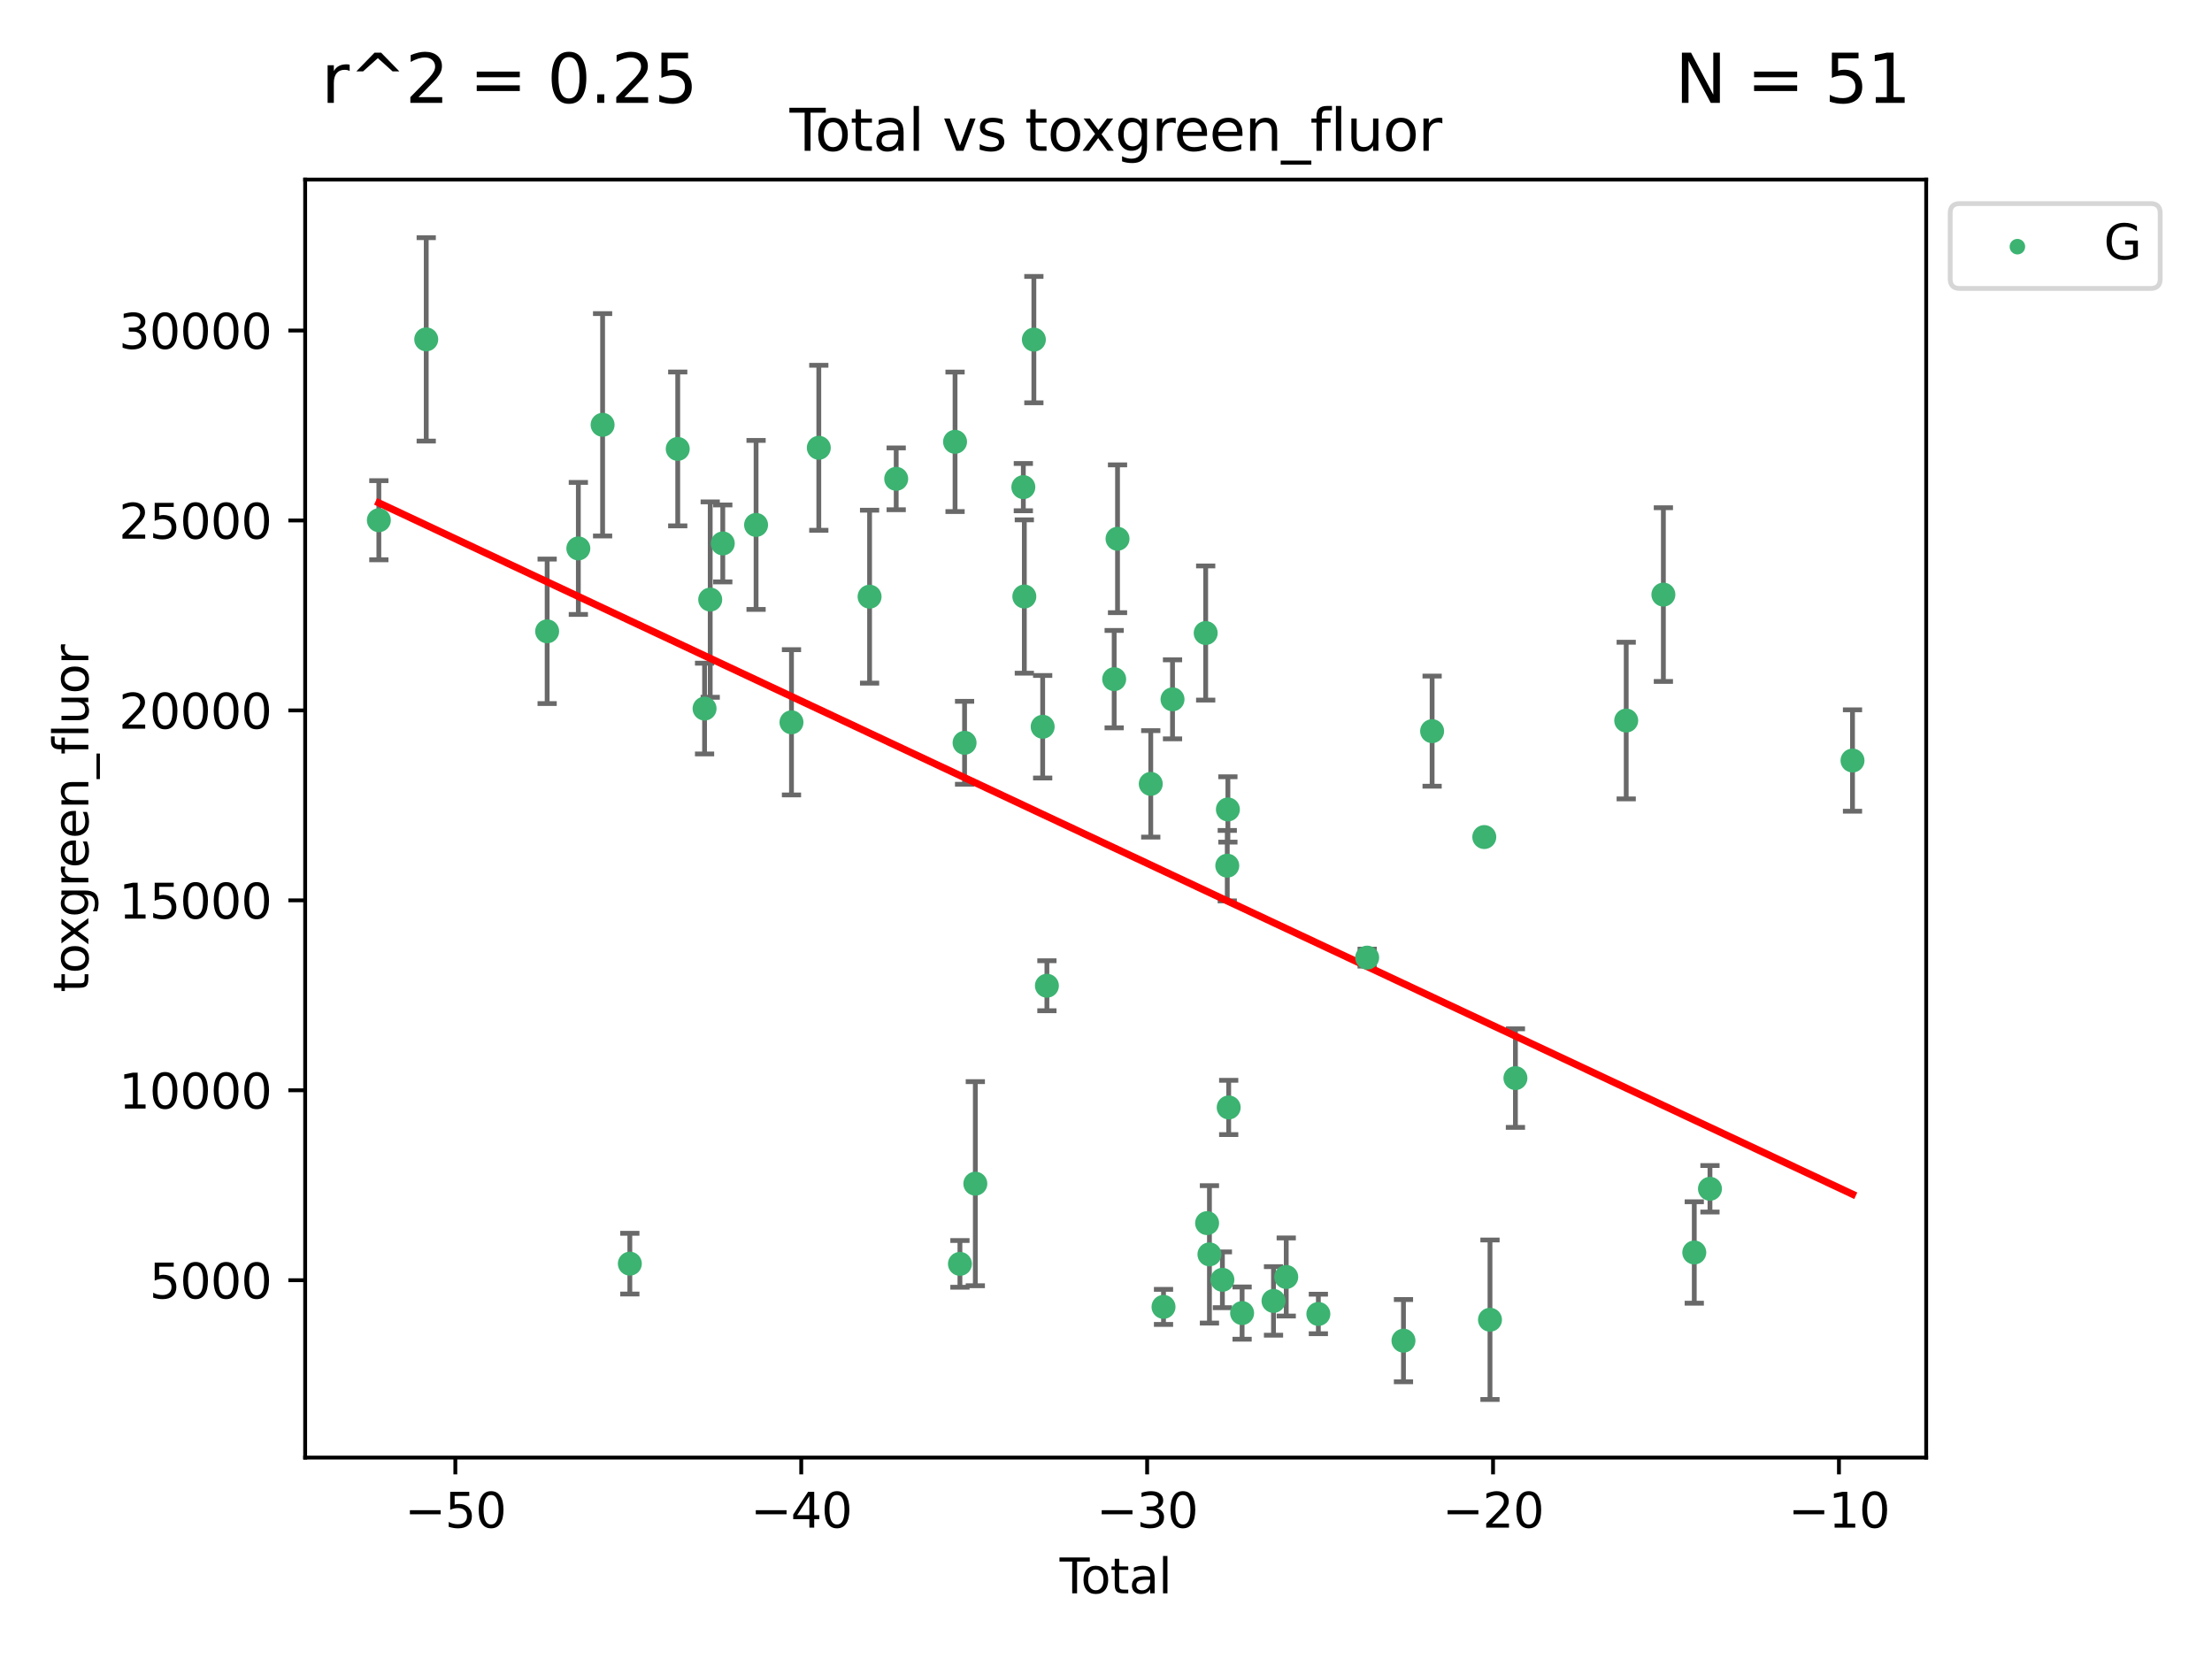 <?xml version="1.0" encoding="utf-8" standalone="no"?>
<!DOCTYPE svg PUBLIC "-//W3C//DTD SVG 1.1//EN"
  "http://www.w3.org/Graphics/SVG/1.1/DTD/svg11.dtd">
<svg xmlns:xlink="http://www.w3.org/1999/xlink" width="460.8pt" height="345.6pt" viewBox="0 0 460.8 345.6" xmlns="http://www.w3.org/2000/svg" version="1.1">
 <defs>
  <style type="text/css">*{stroke-linejoin: round; stroke-linecap: butt}</style>
 </defs>
 <g id="figure_1">
  <g id="patch_1">
   <path d="M 0 345.6 
L 460.8 345.6 
L 460.8 0 
L 0 0 
z
" style="fill: #ffffff"/>
  </g>
  <g id="axes_1">
   <g id="patch_2">
    <path d="M 63.571 303.64 
L 401.26 303.64 
L 401.26 37.411 
L 63.571 37.411 
z
" style="fill: #ffffff"/>
   </g>
   <g id="PathCollection_1">
    <defs>
     <path id="m7bca8baa41" d="M 0 1.118 
C 0.297 1.118 0.581 1 0.791 0.791 
C 1 0.581 1.118 0.297 1.118 0 
C 1.118 -0.297 1 -0.581 0.791 -0.791 
C 0.581 -1 0.297 -1.118 0 -1.118 
C -0.297 -1.118 -0.581 -1 -0.791 -0.791 
C -1 -0.581 -1.118 -0.297 -1.118 0 
C -1.118 0.297 -1 0.581 -0.791 0.791 
C -0.581 1 -0.297 1.118 0 1.118 
z
" style="stroke: #3cb371"/>
    </defs>
    <g clip-path="url(#pddba9b174c)">
     <use xlink:href="#m7bca8baa41" x="78.921" y="108.37" style="fill: #3cb371; stroke: #3cb371"/>
     <use xlink:href="#m7bca8baa41" x="88.792" y="70.697" style="fill: #3cb371; stroke: #3cb371"/>
     <use xlink:href="#m7bca8baa41" x="113.98" y="131.515" style="fill: #3cb371; stroke: #3cb371"/>
     <use xlink:href="#m7bca8baa41" x="120.479" y="114.247" style="fill: #3cb371; stroke: #3cb371"/>
     <use xlink:href="#m7bca8baa41" x="125.533" y="88.495" style="fill: #3cb371; stroke: #3cb371"/>
     <use xlink:href="#m7bca8baa41" x="131.207" y="263.244" style="fill: #3cb371; stroke: #3cb371"/>
     <use xlink:href="#m7bca8baa41" x="141.185" y="93.519" style="fill: #3cb371; stroke: #3cb371"/>
     <use xlink:href="#m7bca8baa41" x="146.775" y="147.608" style="fill: #3cb371; stroke: #3cb371"/>
     <use xlink:href="#m7bca8baa41" x="147.95" y="124.902" style="fill: #3cb371; stroke: #3cb371"/>
     <use xlink:href="#m7bca8baa41" x="150.568" y="113.205" style="fill: #3cb371; stroke: #3cb371"/>
     <use xlink:href="#m7bca8baa41" x="157.504" y="109.353" style="fill: #3cb371; stroke: #3cb371"/>
     <use xlink:href="#m7bca8baa41" x="164.88" y="150.469" style="fill: #3cb371; stroke: #3cb371"/>
     <use xlink:href="#m7bca8baa41" x="170.572" y="93.281" style="fill: #3cb371; stroke: #3cb371"/>
     <use xlink:href="#m7bca8baa41" x="181.15" y="124.296" style="fill: #3cb371; stroke: #3cb371"/>
     <use xlink:href="#m7bca8baa41" x="186.695" y="99.749" style="fill: #3cb371; stroke: #3cb371"/>
     <use xlink:href="#m7bca8baa41" x="198.955" y="92.039" style="fill: #3cb371; stroke: #3cb371"/>
     <use xlink:href="#m7bca8baa41" x="199.972" y="263.288" style="fill: #3cb371; stroke: #3cb371"/>
     <use xlink:href="#m7bca8baa41" x="200.939" y="154.74" style="fill: #3cb371; stroke: #3cb371"/>
     <use xlink:href="#m7bca8baa41" x="203.178" y="246.582" style="fill: #3cb371; stroke: #3cb371"/>
     <use xlink:href="#m7bca8baa41" x="213.179" y="101.477" style="fill: #3cb371; stroke: #3cb371"/>
     <use xlink:href="#m7bca8baa41" x="213.387" y="124.265" style="fill: #3cb371; stroke: #3cb371"/>
     <use xlink:href="#m7bca8baa41" x="215.374" y="70.746" style="fill: #3cb371; stroke: #3cb371"/>
     <use xlink:href="#m7bca8baa41" x="217.208" y="151.397" style="fill: #3cb371; stroke: #3cb371"/>
     <use xlink:href="#m7bca8baa41" x="218.09" y="205.347" style="fill: #3cb371; stroke: #3cb371"/>
     <use xlink:href="#m7bca8baa41" x="232.104" y="141.479" style="fill: #3cb371; stroke: #3cb371"/>
     <use xlink:href="#m7bca8baa41" x="232.802" y="112.237" style="fill: #3cb371; stroke: #3cb371"/>
     <use xlink:href="#m7bca8baa41" x="239.724" y="163.297" style="fill: #3cb371; stroke: #3cb371"/>
     <use xlink:href="#m7bca8baa41" x="242.381" y="272.248" style="fill: #3cb371; stroke: #3cb371"/>
     <use xlink:href="#m7bca8baa41" x="244.258" y="145.683" style="fill: #3cb371; stroke: #3cb371"/>
     <use xlink:href="#m7bca8baa41" x="251.167" y="131.87" style="fill: #3cb371; stroke: #3cb371"/>
     <use xlink:href="#m7bca8baa41" x="251.462" y="254.801" style="fill: #3cb371; stroke: #3cb371"/>
     <use xlink:href="#m7bca8baa41" x="251.949" y="261.306" style="fill: #3cb371; stroke: #3cb371"/>
     <use xlink:href="#m7bca8baa41" x="254.649" y="266.605" style="fill: #3cb371; stroke: #3cb371"/>
     <use xlink:href="#m7bca8baa41" x="255.663" y="180.337" style="fill: #3cb371; stroke: #3cb371"/>
     <use xlink:href="#m7bca8baa41" x="255.793" y="168.62" style="fill: #3cb371; stroke: #3cb371"/>
     <use xlink:href="#m7bca8baa41" x="255.96" y="230.701" style="fill: #3cb371; stroke: #3cb371"/>
     <use xlink:href="#m7bca8baa41" x="258.754" y="273.537" style="fill: #3cb371; stroke: #3cb371"/>
     <use xlink:href="#m7bca8baa41" x="265.295" y="271.005" style="fill: #3cb371; stroke: #3cb371"/>
     <use xlink:href="#m7bca8baa41" x="267.947" y="266.018" style="fill: #3cb371; stroke: #3cb371"/>
     <use xlink:href="#m7bca8baa41" x="274.639" y="273.724" style="fill: #3cb371; stroke: #3cb371"/>
     <use xlink:href="#m7bca8baa41" x="284.806" y="199.49" style="fill: #3cb371; stroke: #3cb371"/>
     <use xlink:href="#m7bca8baa41" x="292.369" y="279.285" style="fill: #3cb371; stroke: #3cb371"/>
     <use xlink:href="#m7bca8baa41" x="298.336" y="152.313" style="fill: #3cb371; stroke: #3cb371"/>
     <use xlink:href="#m7bca8baa41" x="309.203" y="174.374" style="fill: #3cb371; stroke: #3cb371"/>
     <use xlink:href="#m7bca8baa41" x="310.392" y="274.926" style="fill: #3cb371; stroke: #3cb371"/>
     <use xlink:href="#m7bca8baa41" x="315.691" y="224.588" style="fill: #3cb371; stroke: #3cb371"/>
     <use xlink:href="#m7bca8baa41" x="338.77" y="150.105" style="fill: #3cb371; stroke: #3cb371"/>
     <use xlink:href="#m7bca8baa41" x="346.513" y="123.865" style="fill: #3cb371; stroke: #3cb371"/>
     <use xlink:href="#m7bca8baa41" x="352.949" y="260.916" style="fill: #3cb371; stroke: #3cb371"/>
     <use xlink:href="#m7bca8baa41" x="356.217" y="247.646" style="fill: #3cb371; stroke: #3cb371"/>
     <use xlink:href="#m7bca8baa41" x="385.911" y="158.432" style="fill: #3cb371; stroke: #3cb371"/>
    </g>
   </g>
   <g id="matplotlib.axis_1">
    <g id="xtick_1">
     <g id="line2d_1">
      <defs>
       <path id="m761fe976d0" d="M 0 0 
L 0 3.5 
" style="stroke: #000000; stroke-width: 0.8"/>
      </defs>
      <g>
       <use xlink:href="#m761fe976d0" x="94.856" y="303.64" style="stroke: #000000; stroke-width: 0.8"/>
      </g>
     </g>
     <g id="text_1">
      <!-- −50 -->
      <g transform="translate(84.304 318.238)scale(0.1 -0.1)">
       <defs>
        <path id="DejaVuSans-2212" d="M 678 2272 
L 4684 2272 
L 4684 1741 
L 678 1741 
L 678 2272 
z
" transform="scale(0.016)"/>
        <path id="DejaVuSans-35" d="M 691 4666 
L 3169 4666 
L 3169 4134 
L 1269 4134 
L 1269 2991 
Q 1406 3038 1543 3061 
Q 1681 3084 1819 3084 
Q 2600 3084 3056 2656 
Q 3513 2228 3513 1497 
Q 3513 744 3044 326 
Q 2575 -91 1722 -91 
Q 1428 -91 1123 -41 
Q 819 9 494 109 
L 494 744 
Q 775 591 1075 516 
Q 1375 441 1709 441 
Q 2250 441 2565 725 
Q 2881 1009 2881 1497 
Q 2881 1984 2565 2268 
Q 2250 2553 1709 2553 
Q 1456 2553 1204 2497 
Q 953 2441 691 2322 
L 691 4666 
z
" transform="scale(0.016)"/>
        <path id="DejaVuSans-30" d="M 2034 4250 
Q 1547 4250 1301 3770 
Q 1056 3291 1056 2328 
Q 1056 1369 1301 889 
Q 1547 409 2034 409 
Q 2525 409 2770 889 
Q 3016 1369 3016 2328 
Q 3016 3291 2770 3770 
Q 2525 4250 2034 4250 
z
M 2034 4750 
Q 2819 4750 3233 4129 
Q 3647 3509 3647 2328 
Q 3647 1150 3233 529 
Q 2819 -91 2034 -91 
Q 1250 -91 836 529 
Q 422 1150 422 2328 
Q 422 3509 836 4129 
Q 1250 4750 2034 4750 
z
" transform="scale(0.016)"/>
       </defs>
       <use xlink:href="#DejaVuSans-2212"/>
       <use xlink:href="#DejaVuSans-35" x="83.789"/>
       <use xlink:href="#DejaVuSans-30" x="147.412"/>
      </g>
     </g>
    </g>
    <g id="xtick_2">
     <g id="line2d_2">
      <g>
       <use xlink:href="#m761fe976d0" x="166.914" y="303.64" style="stroke: #000000; stroke-width: 0.8"/>
      </g>
     </g>
     <g id="text_2">
      <!-- −40 -->
      <g transform="translate(156.361 318.238)scale(0.1 -0.1)">
       <defs>
        <path id="DejaVuSans-34" d="M 2419 4116 
L 825 1625 
L 2419 1625 
L 2419 4116 
z
M 2253 4666 
L 3047 4666 
L 3047 1625 
L 3713 1625 
L 3713 1100 
L 3047 1100 
L 3047 0 
L 2419 0 
L 2419 1100 
L 313 1100 
L 313 1709 
L 2253 4666 
z
" transform="scale(0.016)"/>
       </defs>
       <use xlink:href="#DejaVuSans-2212"/>
       <use xlink:href="#DejaVuSans-34" x="83.789"/>
       <use xlink:href="#DejaVuSans-30" x="147.412"/>
      </g>
     </g>
    </g>
    <g id="xtick_3">
     <g id="line2d_3">
      <g>
       <use xlink:href="#m761fe976d0" x="238.971" y="303.64" style="stroke: #000000; stroke-width: 0.8"/>
      </g>
     </g>
     <g id="text_3">
      <!-- −30 -->
      <g transform="translate(228.419 318.238)scale(0.1 -0.1)">
       <defs>
        <path id="DejaVuSans-33" d="M 2597 2516 
Q 3050 2419 3304 2112 
Q 3559 1806 3559 1356 
Q 3559 666 3084 287 
Q 2609 -91 1734 -91 
Q 1441 -91 1130 -33 
Q 819 25 488 141 
L 488 750 
Q 750 597 1062 519 
Q 1375 441 1716 441 
Q 2309 441 2620 675 
Q 2931 909 2931 1356 
Q 2931 1769 2642 2001 
Q 2353 2234 1838 2234 
L 1294 2234 
L 1294 2753 
L 1863 2753 
Q 2328 2753 2575 2939 
Q 2822 3125 2822 3475 
Q 2822 3834 2567 4026 
Q 2313 4219 1838 4219 
Q 1578 4219 1281 4162 
Q 984 4106 628 3988 
L 628 4550 
Q 988 4650 1302 4700 
Q 1616 4750 1894 4750 
Q 2613 4750 3031 4423 
Q 3450 4097 3450 3541 
Q 3450 3153 3228 2886 
Q 3006 2619 2597 2516 
z
" transform="scale(0.016)"/>
       </defs>
       <use xlink:href="#DejaVuSans-2212"/>
       <use xlink:href="#DejaVuSans-33" x="83.789"/>
       <use xlink:href="#DejaVuSans-30" x="147.412"/>
      </g>
     </g>
    </g>
    <g id="xtick_4">
     <g id="line2d_4">
      <g>
       <use xlink:href="#m761fe976d0" x="311.029" y="303.64" style="stroke: #000000; stroke-width: 0.8"/>
      </g>
     </g>
     <g id="text_4">
      <!-- −20 -->
      <g transform="translate(300.476 318.238)scale(0.1 -0.1)">
       <defs>
        <path id="DejaVuSans-32" d="M 1228 531 
L 3431 531 
L 3431 0 
L 469 0 
L 469 531 
Q 828 903 1448 1529 
Q 2069 2156 2228 2338 
Q 2531 2678 2651 2914 
Q 2772 3150 2772 3378 
Q 2772 3750 2511 3984 
Q 2250 4219 1831 4219 
Q 1534 4219 1204 4116 
Q 875 4013 500 3803 
L 500 4441 
Q 881 4594 1212 4672 
Q 1544 4750 1819 4750 
Q 2544 4750 2975 4387 
Q 3406 4025 3406 3419 
Q 3406 3131 3298 2873 
Q 3191 2616 2906 2266 
Q 2828 2175 2409 1742 
Q 1991 1309 1228 531 
z
" transform="scale(0.016)"/>
       </defs>
       <use xlink:href="#DejaVuSans-2212"/>
       <use xlink:href="#DejaVuSans-32" x="83.789"/>
       <use xlink:href="#DejaVuSans-30" x="147.412"/>
      </g>
     </g>
    </g>
    <g id="xtick_5">
     <g id="line2d_5">
      <g>
       <use xlink:href="#m761fe976d0" x="383.086" y="303.64" style="stroke: #000000; stroke-width: 0.8"/>
      </g>
     </g>
     <g id="text_5">
      <!-- −10 -->
      <g transform="translate(372.534 318.238)scale(0.1 -0.1)">
       <defs>
        <path id="DejaVuSans-31" d="M 794 531 
L 1825 531 
L 1825 4091 
L 703 3866 
L 703 4441 
L 1819 4666 
L 2450 4666 
L 2450 531 
L 3481 531 
L 3481 0 
L 794 0 
L 794 531 
z
" transform="scale(0.016)"/>
       </defs>
       <use xlink:href="#DejaVuSans-2212"/>
       <use xlink:href="#DejaVuSans-31" x="83.789"/>
       <use xlink:href="#DejaVuSans-30" x="147.412"/>
      </g>
     </g>
    </g>
    <g id="text_6">
     <!-- Total -->
     <g transform="translate(220.739 331.917)scale(0.1 -0.1)">
      <defs>
       <path id="DejaVuSans-54" d="M -19 4666 
L 3928 4666 
L 3928 4134 
L 2272 4134 
L 2272 0 
L 1638 0 
L 1638 4134 
L -19 4134 
L -19 4666 
z
" transform="scale(0.016)"/>
       <path id="DejaVuSans-6f" d="M 1959 3097 
Q 1497 3097 1228 2736 
Q 959 2375 959 1747 
Q 959 1119 1226 758 
Q 1494 397 1959 397 
Q 2419 397 2687 759 
Q 2956 1122 2956 1747 
Q 2956 2369 2687 2733 
Q 2419 3097 1959 3097 
z
M 1959 3584 
Q 2709 3584 3137 3096 
Q 3566 2609 3566 1747 
Q 3566 888 3137 398 
Q 2709 -91 1959 -91 
Q 1206 -91 779 398 
Q 353 888 353 1747 
Q 353 2609 779 3096 
Q 1206 3584 1959 3584 
z
" transform="scale(0.016)"/>
       <path id="DejaVuSans-74" d="M 1172 4494 
L 1172 3500 
L 2356 3500 
L 2356 3053 
L 1172 3053 
L 1172 1153 
Q 1172 725 1289 603 
Q 1406 481 1766 481 
L 2356 481 
L 2356 0 
L 1766 0 
Q 1100 0 847 248 
Q 594 497 594 1153 
L 594 3053 
L 172 3053 
L 172 3500 
L 594 3500 
L 594 4494 
L 1172 4494 
z
" transform="scale(0.016)"/>
       <path id="DejaVuSans-61" d="M 2194 1759 
Q 1497 1759 1228 1600 
Q 959 1441 959 1056 
Q 959 750 1161 570 
Q 1363 391 1709 391 
Q 2188 391 2477 730 
Q 2766 1069 2766 1631 
L 2766 1759 
L 2194 1759 
z
M 3341 1997 
L 3341 0 
L 2766 0 
L 2766 531 
Q 2569 213 2275 61 
Q 1981 -91 1556 -91 
Q 1019 -91 701 211 
Q 384 513 384 1019 
Q 384 1609 779 1909 
Q 1175 2209 1959 2209 
L 2766 2209 
L 2766 2266 
Q 2766 2663 2505 2880 
Q 2244 3097 1772 3097 
Q 1472 3097 1187 3025 
Q 903 2953 641 2809 
L 641 3341 
Q 956 3463 1253 3523 
Q 1550 3584 1831 3584 
Q 2591 3584 2966 3190 
Q 3341 2797 3341 1997 
z
" transform="scale(0.016)"/>
       <path id="DejaVuSans-6c" d="M 603 4863 
L 1178 4863 
L 1178 0 
L 603 0 
L 603 4863 
z
" transform="scale(0.016)"/>
      </defs>
      <use xlink:href="#DejaVuSans-54"/>
      <use xlink:href="#DejaVuSans-6f" x="44.084"/>
      <use xlink:href="#DejaVuSans-74" x="105.266"/>
      <use xlink:href="#DejaVuSans-61" x="144.475"/>
      <use xlink:href="#DejaVuSans-6c" x="205.754"/>
     </g>
    </g>
   </g>
   <g id="matplotlib.axis_2">
    <g id="ytick_1">
     <g id="line2d_6">
      <defs>
       <path id="m53e02d29ac" d="M 0 0 
L -3.5 0 
" style="stroke: #000000; stroke-width: 0.8"/>
      </defs>
      <g>
       <use xlink:href="#m53e02d29ac" x="63.571" y="266.693" style="stroke: #000000; stroke-width: 0.8"/>
      </g>
     </g>
     <g id="text_7">
      <!-- 5000 -->
      <g transform="translate(31.121 270.492)scale(0.1 -0.1)">
       <use xlink:href="#DejaVuSans-35"/>
       <use xlink:href="#DejaVuSans-30" x="63.623"/>
       <use xlink:href="#DejaVuSans-30" x="127.246"/>
       <use xlink:href="#DejaVuSans-30" x="190.869"/>
      </g>
     </g>
    </g>
    <g id="ytick_2">
     <g id="line2d_7">
      <g>
       <use xlink:href="#m53e02d29ac" x="63.571" y="227.125" style="stroke: #000000; stroke-width: 0.8"/>
      </g>
     </g>
     <g id="text_8">
      <!-- 10000 -->
      <g transform="translate(24.759 230.924)scale(0.1 -0.1)">
       <use xlink:href="#DejaVuSans-31"/>
       <use xlink:href="#DejaVuSans-30" x="63.623"/>
       <use xlink:href="#DejaVuSans-30" x="127.246"/>
       <use xlink:href="#DejaVuSans-30" x="190.869"/>
       <use xlink:href="#DejaVuSans-30" x="254.492"/>
      </g>
     </g>
    </g>
    <g id="ytick_3">
     <g id="line2d_8">
      <g>
       <use xlink:href="#m53e02d29ac" x="63.571" y="187.557" style="stroke: #000000; stroke-width: 0.8"/>
      </g>
     </g>
     <g id="text_9">
      <!-- 15000 -->
      <g transform="translate(24.759 191.356)scale(0.1 -0.1)">
       <use xlink:href="#DejaVuSans-31"/>
       <use xlink:href="#DejaVuSans-35" x="63.623"/>
       <use xlink:href="#DejaVuSans-30" x="127.246"/>
       <use xlink:href="#DejaVuSans-30" x="190.869"/>
       <use xlink:href="#DejaVuSans-30" x="254.492"/>
      </g>
     </g>
    </g>
    <g id="ytick_4">
     <g id="line2d_9">
      <g>
       <use xlink:href="#m53e02d29ac" x="63.571" y="147.989" style="stroke: #000000; stroke-width: 0.8"/>
      </g>
     </g>
     <g id="text_10">
      <!-- 20000 -->
      <g transform="translate(24.759 151.788)scale(0.1 -0.1)">
       <use xlink:href="#DejaVuSans-32"/>
       <use xlink:href="#DejaVuSans-30" x="63.623"/>
       <use xlink:href="#DejaVuSans-30" x="127.246"/>
       <use xlink:href="#DejaVuSans-30" x="190.869"/>
       <use xlink:href="#DejaVuSans-30" x="254.492"/>
      </g>
     </g>
    </g>
    <g id="ytick_5">
     <g id="line2d_10">
      <g>
       <use xlink:href="#m53e02d29ac" x="63.571" y="108.421" style="stroke: #000000; stroke-width: 0.8"/>
      </g>
     </g>
     <g id="text_11">
      <!-- 25000 -->
      <g transform="translate(24.759 112.22)scale(0.1 -0.1)">
       <use xlink:href="#DejaVuSans-32"/>
       <use xlink:href="#DejaVuSans-35" x="63.623"/>
       <use xlink:href="#DejaVuSans-30" x="127.246"/>
       <use xlink:href="#DejaVuSans-30" x="190.869"/>
       <use xlink:href="#DejaVuSans-30" x="254.492"/>
      </g>
     </g>
    </g>
    <g id="ytick_6">
     <g id="line2d_11">
      <g>
       <use xlink:href="#m53e02d29ac" x="63.571" y="68.853" style="stroke: #000000; stroke-width: 0.8"/>
      </g>
     </g>
     <g id="text_12">
      <!-- 30000 -->
      <g transform="translate(24.759 72.652)scale(0.1 -0.1)">
       <use xlink:href="#DejaVuSans-33"/>
       <use xlink:href="#DejaVuSans-30" x="63.623"/>
       <use xlink:href="#DejaVuSans-30" x="127.246"/>
       <use xlink:href="#DejaVuSans-30" x="190.869"/>
       <use xlink:href="#DejaVuSans-30" x="254.492"/>
      </g>
     </g>
    </g>
    <g id="text_13">
     <!-- toxgreen_fluor -->
     <g transform="translate(18.401 206.72)rotate(-90)scale(0.1 -0.1)">
      <defs>
       <path id="DejaVuSans-78" d="M 3513 3500 
L 2247 1797 
L 3578 0 
L 2900 0 
L 1881 1375 
L 863 0 
L 184 0 
L 1544 1831 
L 300 3500 
L 978 3500 
L 1906 2253 
L 2834 3500 
L 3513 3500 
z
" transform="scale(0.016)"/>
       <path id="DejaVuSans-67" d="M 2906 1791 
Q 2906 2416 2648 2759 
Q 2391 3103 1925 3103 
Q 1463 3103 1205 2759 
Q 947 2416 947 1791 
Q 947 1169 1205 825 
Q 1463 481 1925 481 
Q 2391 481 2648 825 
Q 2906 1169 2906 1791 
z
M 3481 434 
Q 3481 -459 3084 -895 
Q 2688 -1331 1869 -1331 
Q 1566 -1331 1297 -1286 
Q 1028 -1241 775 -1147 
L 775 -588 
Q 1028 -725 1275 -790 
Q 1522 -856 1778 -856 
Q 2344 -856 2625 -561 
Q 2906 -266 2906 331 
L 2906 616 
Q 2728 306 2450 153 
Q 2172 0 1784 0 
Q 1141 0 747 490 
Q 353 981 353 1791 
Q 353 2603 747 3093 
Q 1141 3584 1784 3584 
Q 2172 3584 2450 3431 
Q 2728 3278 2906 2969 
L 2906 3500 
L 3481 3500 
L 3481 434 
z
" transform="scale(0.016)"/>
       <path id="DejaVuSans-72" d="M 2631 2963 
Q 2534 3019 2420 3045 
Q 2306 3072 2169 3072 
Q 1681 3072 1420 2755 
Q 1159 2438 1159 1844 
L 1159 0 
L 581 0 
L 581 3500 
L 1159 3500 
L 1159 2956 
Q 1341 3275 1631 3429 
Q 1922 3584 2338 3584 
Q 2397 3584 2469 3576 
Q 2541 3569 2628 3553 
L 2631 2963 
z
" transform="scale(0.016)"/>
       <path id="DejaVuSans-65" d="M 3597 1894 
L 3597 1613 
L 953 1613 
Q 991 1019 1311 708 
Q 1631 397 2203 397 
Q 2534 397 2845 478 
Q 3156 559 3463 722 
L 3463 178 
Q 3153 47 2828 -22 
Q 2503 -91 2169 -91 
Q 1331 -91 842 396 
Q 353 884 353 1716 
Q 353 2575 817 3079 
Q 1281 3584 2069 3584 
Q 2775 3584 3186 3129 
Q 3597 2675 3597 1894 
z
M 3022 2063 
Q 3016 2534 2758 2815 
Q 2500 3097 2075 3097 
Q 1594 3097 1305 2825 
Q 1016 2553 972 2059 
L 3022 2063 
z
" transform="scale(0.016)"/>
       <path id="DejaVuSans-6e" d="M 3513 2113 
L 3513 0 
L 2938 0 
L 2938 2094 
Q 2938 2591 2744 2837 
Q 2550 3084 2163 3084 
Q 1697 3084 1428 2787 
Q 1159 2491 1159 1978 
L 1159 0 
L 581 0 
L 581 3500 
L 1159 3500 
L 1159 2956 
Q 1366 3272 1645 3428 
Q 1925 3584 2291 3584 
Q 2894 3584 3203 3211 
Q 3513 2838 3513 2113 
z
" transform="scale(0.016)"/>
       <path id="DejaVuSans-5f" d="M 3263 -1063 
L 3263 -1509 
L -63 -1509 
L -63 -1063 
L 3263 -1063 
z
" transform="scale(0.016)"/>
       <path id="DejaVuSans-66" d="M 2375 4863 
L 2375 4384 
L 1825 4384 
Q 1516 4384 1395 4259 
Q 1275 4134 1275 3809 
L 1275 3500 
L 2222 3500 
L 2222 3053 
L 1275 3053 
L 1275 0 
L 697 0 
L 697 3053 
L 147 3053 
L 147 3500 
L 697 3500 
L 697 3744 
Q 697 4328 969 4595 
Q 1241 4863 1831 4863 
L 2375 4863 
z
" transform="scale(0.016)"/>
       <path id="DejaVuSans-75" d="M 544 1381 
L 544 3500 
L 1119 3500 
L 1119 1403 
Q 1119 906 1312 657 
Q 1506 409 1894 409 
Q 2359 409 2629 706 
Q 2900 1003 2900 1516 
L 2900 3500 
L 3475 3500 
L 3475 0 
L 2900 0 
L 2900 538 
Q 2691 219 2414 64 
Q 2138 -91 1772 -91 
Q 1169 -91 856 284 
Q 544 659 544 1381 
z
M 1991 3584 
L 1991 3584 
z
" transform="scale(0.016)"/>
      </defs>
      <use xlink:href="#DejaVuSans-74"/>
      <use xlink:href="#DejaVuSans-6f" x="39.209"/>
      <use xlink:href="#DejaVuSans-78" x="97.266"/>
      <use xlink:href="#DejaVuSans-67" x="156.445"/>
      <use xlink:href="#DejaVuSans-72" x="219.922"/>
      <use xlink:href="#DejaVuSans-65" x="258.785"/>
      <use xlink:href="#DejaVuSans-65" x="320.309"/>
      <use xlink:href="#DejaVuSans-6e" x="381.832"/>
      <use xlink:href="#DejaVuSans-5f" x="445.211"/>
      <use xlink:href="#DejaVuSans-66" x="495.211"/>
      <use xlink:href="#DejaVuSans-6c" x="530.416"/>
      <use xlink:href="#DejaVuSans-75" x="558.199"/>
      <use xlink:href="#DejaVuSans-6f" x="621.578"/>
      <use xlink:href="#DejaVuSans-72" x="682.76"/>
     </g>
    </g>
   </g>
   <g id="LineCollection_1">
    <path d="M 78.921 116.611 
L 78.921 100.128 
" clip-path="url(#pddba9b174c)" style="fill: none; stroke: #696969"/>
    <path d="M 88.792 91.882 
L 88.792 49.513 
" clip-path="url(#pddba9b174c)" style="fill: none; stroke: #696969"/>
    <path d="M 113.98 146.565 
L 113.98 116.466 
" clip-path="url(#pddba9b174c)" style="fill: none; stroke: #696969"/>
    <path d="M 120.479 128.001 
L 120.479 100.493 
" clip-path="url(#pddba9b174c)" style="fill: none; stroke: #696969"/>
    <path d="M 125.533 111.658 
L 125.533 65.332 
" clip-path="url(#pddba9b174c)" style="fill: none; stroke: #696969"/>
    <path d="M 131.207 269.569 
L 131.207 256.919 
" clip-path="url(#pddba9b174c)" style="fill: none; stroke: #696969"/>
    <path d="M 141.185 109.546 
L 141.185 77.492 
" clip-path="url(#pddba9b174c)" style="fill: none; stroke: #696969"/>
    <path d="M 146.775 157.063 
L 146.775 138.153 
" clip-path="url(#pddba9b174c)" style="fill: none; stroke: #696969"/>
    <path d="M 147.95 145.257 
L 147.95 104.548 
" clip-path="url(#pddba9b174c)" style="fill: none; stroke: #696969"/>
    <path d="M 150.568 121.219 
L 150.568 105.191 
" clip-path="url(#pddba9b174c)" style="fill: none; stroke: #696969"/>
    <path d="M 157.504 126.956 
L 157.504 91.751 
" clip-path="url(#pddba9b174c)" style="fill: none; stroke: #696969"/>
    <path d="M 164.88 165.597 
L 164.88 135.341 
" clip-path="url(#pddba9b174c)" style="fill: none; stroke: #696969"/>
    <path d="M 170.572 110.469 
L 170.572 76.093 
" clip-path="url(#pddba9b174c)" style="fill: none; stroke: #696969"/>
    <path d="M 181.15 142.309 
L 181.15 106.282 
" clip-path="url(#pddba9b174c)" style="fill: none; stroke: #696969"/>
    <path d="M 186.695 106.185 
L 186.695 93.313 
" clip-path="url(#pddba9b174c)" style="fill: none; stroke: #696969"/>
    <path d="M 198.955 106.568 
L 198.955 77.509 
" clip-path="url(#pddba9b174c)" style="fill: none; stroke: #696969"/>
    <path d="M 199.972 268.154 
L 199.972 258.423 
" clip-path="url(#pddba9b174c)" style="fill: none; stroke: #696969"/>
    <path d="M 200.939 163.379 
L 200.939 146.102 
" clip-path="url(#pddba9b174c)" style="fill: none; stroke: #696969"/>
    <path d="M 203.178 267.841 
L 203.178 225.323 
" clip-path="url(#pddba9b174c)" style="fill: none; stroke: #696969"/>
    <path d="M 213.179 106.404 
L 213.179 96.549 
" clip-path="url(#pddba9b174c)" style="fill: none; stroke: #696969"/>
    <path d="M 213.387 140.234 
L 213.387 108.295 
" clip-path="url(#pddba9b174c)" style="fill: none; stroke: #696969"/>
    <path d="M 215.374 83.907 
L 215.374 57.586 
" clip-path="url(#pddba9b174c)" style="fill: none; stroke: #696969"/>
    <path d="M 217.208 162.075 
L 217.208 140.718 
" clip-path="url(#pddba9b174c)" style="fill: none; stroke: #696969"/>
    <path d="M 218.09 210.557 
L 218.09 200.138 
" clip-path="url(#pddba9b174c)" style="fill: none; stroke: #696969"/>
    <path d="M 232.104 151.623 
L 232.104 131.335 
" clip-path="url(#pddba9b174c)" style="fill: none; stroke: #696969"/>
    <path d="M 232.802 127.633 
L 232.802 96.841 
" clip-path="url(#pddba9b174c)" style="fill: none; stroke: #696969"/>
    <path d="M 239.724 174.387 
L 239.724 152.207 
" clip-path="url(#pddba9b174c)" style="fill: none; stroke: #696969"/>
    <path d="M 242.381 275.902 
L 242.381 268.594 
" clip-path="url(#pddba9b174c)" style="fill: none; stroke: #696969"/>
    <path d="M 244.258 153.913 
L 244.258 137.454 
" clip-path="url(#pddba9b174c)" style="fill: none; stroke: #696969"/>
    <path d="M 251.167 145.838 
L 251.167 117.901 
" clip-path="url(#pddba9b174c)" style="fill: none; stroke: #696969"/>
    <path d="M 251.462 255.473 
L 251.462 254.128 
" clip-path="url(#pddba9b174c)" style="fill: none; stroke: #696969"/>
    <path d="M 251.949 275.619 
L 251.949 246.993 
" clip-path="url(#pddba9b174c)" style="fill: none; stroke: #696969"/>
    <path d="M 254.649 272.414 
L 254.649 260.795 
" clip-path="url(#pddba9b174c)" style="fill: none; stroke: #696969"/>
    <path d="M 255.663 187.674 
L 255.663 172.999 
" clip-path="url(#pddba9b174c)" style="fill: none; stroke: #696969"/>
    <path d="M 255.793 175.427 
L 255.793 161.813 
" clip-path="url(#pddba9b174c)" style="fill: none; stroke: #696969"/>
    <path d="M 255.96 236.35 
L 255.96 225.052 
" clip-path="url(#pddba9b174c)" style="fill: none; stroke: #696969"/>
    <path d="M 258.754 278.977 
L 258.754 268.098 
" clip-path="url(#pddba9b174c)" style="fill: none; stroke: #696969"/>
    <path d="M 265.295 278.145 
L 265.295 263.865 
" clip-path="url(#pddba9b174c)" style="fill: none; stroke: #696969"/>
    <path d="M 267.947 274.149 
L 267.947 257.888 
" clip-path="url(#pddba9b174c)" style="fill: none; stroke: #696969"/>
    <path d="M 274.639 277.841 
L 274.639 269.608 
" clip-path="url(#pddba9b174c)" style="fill: none; stroke: #696969"/>
    <path d="M 284.806 201.26 
L 284.806 197.721 
" clip-path="url(#pddba9b174c)" style="fill: none; stroke: #696969"/>
    <path d="M 292.369 287.854 
L 292.369 270.717 
" clip-path="url(#pddba9b174c)" style="fill: none; stroke: #696969"/>
    <path d="M 298.336 163.784 
L 298.336 140.842 
" clip-path="url(#pddba9b174c)" style="fill: none; stroke: #696969"/>
    <path d="M 309.203 175.111 
L 309.203 173.636 
" clip-path="url(#pddba9b174c)" style="fill: none; stroke: #696969"/>
    <path d="M 310.392 291.539 
L 310.392 258.313 
" clip-path="url(#pddba9b174c)" style="fill: none; stroke: #696969"/>
    <path d="M 315.691 234.857 
L 315.691 214.32 
" clip-path="url(#pddba9b174c)" style="fill: none; stroke: #696969"/>
    <path d="M 338.77 166.419 
L 338.77 133.792 
" clip-path="url(#pddba9b174c)" style="fill: none; stroke: #696969"/>
    <path d="M 346.513 141.959 
L 346.513 105.771 
" clip-path="url(#pddba9b174c)" style="fill: none; stroke: #696969"/>
    <path d="M 352.949 271.48 
L 352.949 250.353 
" clip-path="url(#pddba9b174c)" style="fill: none; stroke: #696969"/>
    <path d="M 356.217 252.489 
L 356.217 242.802 
" clip-path="url(#pddba9b174c)" style="fill: none; stroke: #696969"/>
    <path d="M 385.911 168.993 
L 385.911 147.871 
" clip-path="url(#pddba9b174c)" style="fill: none; stroke: #696969"/>
   </g>
   <g id="line2d_12">
    <defs>
     <path id="m028ff9b49d" d="M 2 0 
L -2 -0 
" style="stroke: #696969"/>
    </defs>
    <g clip-path="url(#pddba9b174c)">
     <use xlink:href="#m028ff9b49d" x="78.921" y="116.611" style="fill: #696969; stroke: #696969"/>
     <use xlink:href="#m028ff9b49d" x="88.792" y="91.882" style="fill: #696969; stroke: #696969"/>
     <use xlink:href="#m028ff9b49d" x="113.98" y="146.565" style="fill: #696969; stroke: #696969"/>
     <use xlink:href="#m028ff9b49d" x="120.479" y="128.001" style="fill: #696969; stroke: #696969"/>
     <use xlink:href="#m028ff9b49d" x="125.533" y="111.658" style="fill: #696969; stroke: #696969"/>
     <use xlink:href="#m028ff9b49d" x="131.207" y="269.569" style="fill: #696969; stroke: #696969"/>
     <use xlink:href="#m028ff9b49d" x="141.185" y="109.546" style="fill: #696969; stroke: #696969"/>
     <use xlink:href="#m028ff9b49d" x="146.775" y="157.063" style="fill: #696969; stroke: #696969"/>
     <use xlink:href="#m028ff9b49d" x="147.95" y="145.257" style="fill: #696969; stroke: #696969"/>
     <use xlink:href="#m028ff9b49d" x="150.568" y="121.219" style="fill: #696969; stroke: #696969"/>
     <use xlink:href="#m028ff9b49d" x="157.504" y="126.956" style="fill: #696969; stroke: #696969"/>
     <use xlink:href="#m028ff9b49d" x="164.88" y="165.597" style="fill: #696969; stroke: #696969"/>
     <use xlink:href="#m028ff9b49d" x="170.572" y="110.469" style="fill: #696969; stroke: #696969"/>
     <use xlink:href="#m028ff9b49d" x="181.15" y="142.309" style="fill: #696969; stroke: #696969"/>
     <use xlink:href="#m028ff9b49d" x="186.695" y="106.185" style="fill: #696969; stroke: #696969"/>
     <use xlink:href="#m028ff9b49d" x="198.955" y="106.568" style="fill: #696969; stroke: #696969"/>
     <use xlink:href="#m028ff9b49d" x="199.972" y="268.154" style="fill: #696969; stroke: #696969"/>
     <use xlink:href="#m028ff9b49d" x="200.939" y="163.379" style="fill: #696969; stroke: #696969"/>
     <use xlink:href="#m028ff9b49d" x="203.178" y="267.841" style="fill: #696969; stroke: #696969"/>
     <use xlink:href="#m028ff9b49d" x="213.179" y="106.404" style="fill: #696969; stroke: #696969"/>
     <use xlink:href="#m028ff9b49d" x="213.387" y="140.234" style="fill: #696969; stroke: #696969"/>
     <use xlink:href="#m028ff9b49d" x="215.374" y="83.907" style="fill: #696969; stroke: #696969"/>
     <use xlink:href="#m028ff9b49d" x="217.208" y="162.075" style="fill: #696969; stroke: #696969"/>
     <use xlink:href="#m028ff9b49d" x="218.09" y="210.557" style="fill: #696969; stroke: #696969"/>
     <use xlink:href="#m028ff9b49d" x="232.104" y="151.623" style="fill: #696969; stroke: #696969"/>
     <use xlink:href="#m028ff9b49d" x="232.802" y="127.633" style="fill: #696969; stroke: #696969"/>
     <use xlink:href="#m028ff9b49d" x="239.724" y="174.387" style="fill: #696969; stroke: #696969"/>
     <use xlink:href="#m028ff9b49d" x="242.381" y="275.902" style="fill: #696969; stroke: #696969"/>
     <use xlink:href="#m028ff9b49d" x="244.258" y="153.913" style="fill: #696969; stroke: #696969"/>
     <use xlink:href="#m028ff9b49d" x="251.167" y="145.838" style="fill: #696969; stroke: #696969"/>
     <use xlink:href="#m028ff9b49d" x="251.462" y="255.473" style="fill: #696969; stroke: #696969"/>
     <use xlink:href="#m028ff9b49d" x="251.949" y="275.619" style="fill: #696969; stroke: #696969"/>
     <use xlink:href="#m028ff9b49d" x="254.649" y="272.414" style="fill: #696969; stroke: #696969"/>
     <use xlink:href="#m028ff9b49d" x="255.663" y="187.674" style="fill: #696969; stroke: #696969"/>
     <use xlink:href="#m028ff9b49d" x="255.793" y="175.427" style="fill: #696969; stroke: #696969"/>
     <use xlink:href="#m028ff9b49d" x="255.96" y="236.35" style="fill: #696969; stroke: #696969"/>
     <use xlink:href="#m028ff9b49d" x="258.754" y="278.977" style="fill: #696969; stroke: #696969"/>
     <use xlink:href="#m028ff9b49d" x="265.295" y="278.145" style="fill: #696969; stroke: #696969"/>
     <use xlink:href="#m028ff9b49d" x="267.947" y="274.149" style="fill: #696969; stroke: #696969"/>
     <use xlink:href="#m028ff9b49d" x="274.639" y="277.841" style="fill: #696969; stroke: #696969"/>
     <use xlink:href="#m028ff9b49d" x="284.806" y="201.26" style="fill: #696969; stroke: #696969"/>
     <use xlink:href="#m028ff9b49d" x="292.369" y="287.854" style="fill: #696969; stroke: #696969"/>
     <use xlink:href="#m028ff9b49d" x="298.336" y="163.784" style="fill: #696969; stroke: #696969"/>
     <use xlink:href="#m028ff9b49d" x="309.203" y="175.111" style="fill: #696969; stroke: #696969"/>
     <use xlink:href="#m028ff9b49d" x="310.392" y="291.539" style="fill: #696969; stroke: #696969"/>
     <use xlink:href="#m028ff9b49d" x="315.691" y="234.857" style="fill: #696969; stroke: #696969"/>
     <use xlink:href="#m028ff9b49d" x="338.77" y="166.419" style="fill: #696969; stroke: #696969"/>
     <use xlink:href="#m028ff9b49d" x="346.513" y="141.959" style="fill: #696969; stroke: #696969"/>
     <use xlink:href="#m028ff9b49d" x="352.949" y="271.48" style="fill: #696969; stroke: #696969"/>
     <use xlink:href="#m028ff9b49d" x="356.217" y="252.489" style="fill: #696969; stroke: #696969"/>
     <use xlink:href="#m028ff9b49d" x="385.911" y="168.993" style="fill: #696969; stroke: #696969"/>
    </g>
   </g>
   <g id="line2d_13">
    <g clip-path="url(#pddba9b174c)">
     <use xlink:href="#m028ff9b49d" x="78.921" y="100.128" style="fill: #696969; stroke: #696969"/>
     <use xlink:href="#m028ff9b49d" x="88.792" y="49.513" style="fill: #696969; stroke: #696969"/>
     <use xlink:href="#m028ff9b49d" x="113.98" y="116.466" style="fill: #696969; stroke: #696969"/>
     <use xlink:href="#m028ff9b49d" x="120.479" y="100.493" style="fill: #696969; stroke: #696969"/>
     <use xlink:href="#m028ff9b49d" x="125.533" y="65.332" style="fill: #696969; stroke: #696969"/>
     <use xlink:href="#m028ff9b49d" x="131.207" y="256.919" style="fill: #696969; stroke: #696969"/>
     <use xlink:href="#m028ff9b49d" x="141.185" y="77.492" style="fill: #696969; stroke: #696969"/>
     <use xlink:href="#m028ff9b49d" x="146.775" y="138.153" style="fill: #696969; stroke: #696969"/>
     <use xlink:href="#m028ff9b49d" x="147.95" y="104.548" style="fill: #696969; stroke: #696969"/>
     <use xlink:href="#m028ff9b49d" x="150.568" y="105.191" style="fill: #696969; stroke: #696969"/>
     <use xlink:href="#m028ff9b49d" x="157.504" y="91.751" style="fill: #696969; stroke: #696969"/>
     <use xlink:href="#m028ff9b49d" x="164.88" y="135.341" style="fill: #696969; stroke: #696969"/>
     <use xlink:href="#m028ff9b49d" x="170.572" y="76.093" style="fill: #696969; stroke: #696969"/>
     <use xlink:href="#m028ff9b49d" x="181.15" y="106.282" style="fill: #696969; stroke: #696969"/>
     <use xlink:href="#m028ff9b49d" x="186.695" y="93.313" style="fill: #696969; stroke: #696969"/>
     <use xlink:href="#m028ff9b49d" x="198.955" y="77.509" style="fill: #696969; stroke: #696969"/>
     <use xlink:href="#m028ff9b49d" x="199.972" y="258.423" style="fill: #696969; stroke: #696969"/>
     <use xlink:href="#m028ff9b49d" x="200.939" y="146.102" style="fill: #696969; stroke: #696969"/>
     <use xlink:href="#m028ff9b49d" x="203.178" y="225.323" style="fill: #696969; stroke: #696969"/>
     <use xlink:href="#m028ff9b49d" x="213.179" y="96.549" style="fill: #696969; stroke: #696969"/>
     <use xlink:href="#m028ff9b49d" x="213.387" y="108.295" style="fill: #696969; stroke: #696969"/>
     <use xlink:href="#m028ff9b49d" x="215.374" y="57.586" style="fill: #696969; stroke: #696969"/>
     <use xlink:href="#m028ff9b49d" x="217.208" y="140.718" style="fill: #696969; stroke: #696969"/>
     <use xlink:href="#m028ff9b49d" x="218.09" y="200.138" style="fill: #696969; stroke: #696969"/>
     <use xlink:href="#m028ff9b49d" x="232.104" y="131.335" style="fill: #696969; stroke: #696969"/>
     <use xlink:href="#m028ff9b49d" x="232.802" y="96.841" style="fill: #696969; stroke: #696969"/>
     <use xlink:href="#m028ff9b49d" x="239.724" y="152.207" style="fill: #696969; stroke: #696969"/>
     <use xlink:href="#m028ff9b49d" x="242.381" y="268.594" style="fill: #696969; stroke: #696969"/>
     <use xlink:href="#m028ff9b49d" x="244.258" y="137.454" style="fill: #696969; stroke: #696969"/>
     <use xlink:href="#m028ff9b49d" x="251.167" y="117.901" style="fill: #696969; stroke: #696969"/>
     <use xlink:href="#m028ff9b49d" x="251.462" y="254.128" style="fill: #696969; stroke: #696969"/>
     <use xlink:href="#m028ff9b49d" x="251.949" y="246.993" style="fill: #696969; stroke: #696969"/>
     <use xlink:href="#m028ff9b49d" x="254.649" y="260.795" style="fill: #696969; stroke: #696969"/>
     <use xlink:href="#m028ff9b49d" x="255.663" y="172.999" style="fill: #696969; stroke: #696969"/>
     <use xlink:href="#m028ff9b49d" x="255.793" y="161.813" style="fill: #696969; stroke: #696969"/>
     <use xlink:href="#m028ff9b49d" x="255.96" y="225.052" style="fill: #696969; stroke: #696969"/>
     <use xlink:href="#m028ff9b49d" x="258.754" y="268.098" style="fill: #696969; stroke: #696969"/>
     <use xlink:href="#m028ff9b49d" x="265.295" y="263.865" style="fill: #696969; stroke: #696969"/>
     <use xlink:href="#m028ff9b49d" x="267.947" y="257.888" style="fill: #696969; stroke: #696969"/>
     <use xlink:href="#m028ff9b49d" x="274.639" y="269.608" style="fill: #696969; stroke: #696969"/>
     <use xlink:href="#m028ff9b49d" x="284.806" y="197.721" style="fill: #696969; stroke: #696969"/>
     <use xlink:href="#m028ff9b49d" x="292.369" y="270.717" style="fill: #696969; stroke: #696969"/>
     <use xlink:href="#m028ff9b49d" x="298.336" y="140.842" style="fill: #696969; stroke: #696969"/>
     <use xlink:href="#m028ff9b49d" x="309.203" y="173.636" style="fill: #696969; stroke: #696969"/>
     <use xlink:href="#m028ff9b49d" x="310.392" y="258.313" style="fill: #696969; stroke: #696969"/>
     <use xlink:href="#m028ff9b49d" x="315.691" y="214.32" style="fill: #696969; stroke: #696969"/>
     <use xlink:href="#m028ff9b49d" x="338.77" y="133.792" style="fill: #696969; stroke: #696969"/>
     <use xlink:href="#m028ff9b49d" x="346.513" y="105.771" style="fill: #696969; stroke: #696969"/>
     <use xlink:href="#m028ff9b49d" x="352.949" y="250.353" style="fill: #696969; stroke: #696969"/>
     <use xlink:href="#m028ff9b49d" x="356.217" y="242.802" style="fill: #696969; stroke: #696969"/>
     <use xlink:href="#m028ff9b49d" x="385.911" y="147.871" style="fill: #696969; stroke: #696969"/>
    </g>
   </g>
   <g id="line2d_14">
    <path d="M 78.921 104.763 
L 88.792 109.393 
L 113.98 121.21 
L 120.479 124.259 
L 125.533 126.629 
L 131.207 129.291 
L 141.185 133.972 
L 146.775 136.595 
L 147.95 137.146 
L 150.568 138.374 
L 157.504 141.628 
L 164.88 145.088 
L 170.572 147.759 
L 181.15 152.721 
L 186.695 155.322 
L 198.955 161.074 
L 199.972 161.551 
L 200.939 162.004 
L 203.178 163.055 
L 213.179 167.746 
L 213.387 167.844 
L 215.374 168.776 
L 217.208 169.636 
L 218.09 170.05 
L 232.104 176.625 
L 232.802 176.952 
L 239.724 180.199 
L 242.381 181.446 
L 244.258 182.326 
L 251.167 185.567 
L 251.462 185.706 
L 251.949 185.934 
L 254.649 187.201 
L 255.663 187.676 
L 255.793 187.738 
L 255.96 187.816 
L 258.754 189.127 
L 265.295 192.195 
L 267.947 193.439 
L 274.639 196.579 
L 284.806 201.348 
L 292.369 204.897 
L 298.336 207.695 
L 309.203 212.793 
L 310.392 213.352 
L 315.691 215.837 
L 338.77 226.664 
L 346.513 230.297 
L 352.949 233.316 
L 356.217 234.849 
L 385.911 248.779 
" clip-path="url(#pddba9b174c)" style="fill: none; stroke: #ff0000; stroke-width: 1.5; stroke-linecap: square"/>
   </g>
   <g id="line2d_15">
    <defs>
     <path id="m93d6a31d50" d="M 0 2 
C 0.53 2 1.039 1.789 1.414 1.414 
C 1.789 1.039 2 0.53 2 0 
C 2 -0.53 1.789 -1.039 1.414 -1.414 
C 1.039 -1.789 0.53 -2 0 -2 
C -0.53 -2 -1.039 -1.789 -1.414 -1.414 
C -1.789 -1.039 -2 -0.53 -2 0 
C -2 0.53 -1.789 1.039 -1.414 1.414 
C -1.039 1.789 -0.53 2 0 2 
z
" style="stroke: #3cb371"/>
    </defs>
    <g clip-path="url(#pddba9b174c)">
     <use xlink:href="#m93d6a31d50" x="78.921" y="108.37" style="fill: #3cb371; stroke: #3cb371"/>
     <use xlink:href="#m93d6a31d50" x="88.792" y="70.697" style="fill: #3cb371; stroke: #3cb371"/>
     <use xlink:href="#m93d6a31d50" x="113.98" y="131.515" style="fill: #3cb371; stroke: #3cb371"/>
     <use xlink:href="#m93d6a31d50" x="120.479" y="114.247" style="fill: #3cb371; stroke: #3cb371"/>
     <use xlink:href="#m93d6a31d50" x="125.533" y="88.495" style="fill: #3cb371; stroke: #3cb371"/>
     <use xlink:href="#m93d6a31d50" x="131.207" y="263.244" style="fill: #3cb371; stroke: #3cb371"/>
     <use xlink:href="#m93d6a31d50" x="141.185" y="93.519" style="fill: #3cb371; stroke: #3cb371"/>
     <use xlink:href="#m93d6a31d50" x="146.775" y="147.608" style="fill: #3cb371; stroke: #3cb371"/>
     <use xlink:href="#m93d6a31d50" x="147.95" y="124.902" style="fill: #3cb371; stroke: #3cb371"/>
     <use xlink:href="#m93d6a31d50" x="150.568" y="113.205" style="fill: #3cb371; stroke: #3cb371"/>
     <use xlink:href="#m93d6a31d50" x="157.504" y="109.353" style="fill: #3cb371; stroke: #3cb371"/>
     <use xlink:href="#m93d6a31d50" x="164.88" y="150.469" style="fill: #3cb371; stroke: #3cb371"/>
     <use xlink:href="#m93d6a31d50" x="170.572" y="93.281" style="fill: #3cb371; stroke: #3cb371"/>
     <use xlink:href="#m93d6a31d50" x="181.15" y="124.296" style="fill: #3cb371; stroke: #3cb371"/>
     <use xlink:href="#m93d6a31d50" x="186.695" y="99.749" style="fill: #3cb371; stroke: #3cb371"/>
     <use xlink:href="#m93d6a31d50" x="198.955" y="92.039" style="fill: #3cb371; stroke: #3cb371"/>
     <use xlink:href="#m93d6a31d50" x="199.972" y="263.288" style="fill: #3cb371; stroke: #3cb371"/>
     <use xlink:href="#m93d6a31d50" x="200.939" y="154.74" style="fill: #3cb371; stroke: #3cb371"/>
     <use xlink:href="#m93d6a31d50" x="203.178" y="246.582" style="fill: #3cb371; stroke: #3cb371"/>
     <use xlink:href="#m93d6a31d50" x="213.179" y="101.477" style="fill: #3cb371; stroke: #3cb371"/>
     <use xlink:href="#m93d6a31d50" x="213.387" y="124.265" style="fill: #3cb371; stroke: #3cb371"/>
     <use xlink:href="#m93d6a31d50" x="215.374" y="70.746" style="fill: #3cb371; stroke: #3cb371"/>
     <use xlink:href="#m93d6a31d50" x="217.208" y="151.397" style="fill: #3cb371; stroke: #3cb371"/>
     <use xlink:href="#m93d6a31d50" x="218.09" y="205.347" style="fill: #3cb371; stroke: #3cb371"/>
     <use xlink:href="#m93d6a31d50" x="232.104" y="141.479" style="fill: #3cb371; stroke: #3cb371"/>
     <use xlink:href="#m93d6a31d50" x="232.802" y="112.237" style="fill: #3cb371; stroke: #3cb371"/>
     <use xlink:href="#m93d6a31d50" x="239.724" y="163.297" style="fill: #3cb371; stroke: #3cb371"/>
     <use xlink:href="#m93d6a31d50" x="242.381" y="272.248" style="fill: #3cb371; stroke: #3cb371"/>
     <use xlink:href="#m93d6a31d50" x="244.258" y="145.683" style="fill: #3cb371; stroke: #3cb371"/>
     <use xlink:href="#m93d6a31d50" x="251.167" y="131.87" style="fill: #3cb371; stroke: #3cb371"/>
     <use xlink:href="#m93d6a31d50" x="251.462" y="254.801" style="fill: #3cb371; stroke: #3cb371"/>
     <use xlink:href="#m93d6a31d50" x="251.949" y="261.306" style="fill: #3cb371; stroke: #3cb371"/>
     <use xlink:href="#m93d6a31d50" x="254.649" y="266.605" style="fill: #3cb371; stroke: #3cb371"/>
     <use xlink:href="#m93d6a31d50" x="255.663" y="180.337" style="fill: #3cb371; stroke: #3cb371"/>
     <use xlink:href="#m93d6a31d50" x="255.793" y="168.62" style="fill: #3cb371; stroke: #3cb371"/>
     <use xlink:href="#m93d6a31d50" x="255.96" y="230.701" style="fill: #3cb371; stroke: #3cb371"/>
     <use xlink:href="#m93d6a31d50" x="258.754" y="273.537" style="fill: #3cb371; stroke: #3cb371"/>
     <use xlink:href="#m93d6a31d50" x="265.295" y="271.005" style="fill: #3cb371; stroke: #3cb371"/>
     <use xlink:href="#m93d6a31d50" x="267.947" y="266.018" style="fill: #3cb371; stroke: #3cb371"/>
     <use xlink:href="#m93d6a31d50" x="274.639" y="273.724" style="fill: #3cb371; stroke: #3cb371"/>
     <use xlink:href="#m93d6a31d50" x="284.806" y="199.49" style="fill: #3cb371; stroke: #3cb371"/>
     <use xlink:href="#m93d6a31d50" x="292.369" y="279.285" style="fill: #3cb371; stroke: #3cb371"/>
     <use xlink:href="#m93d6a31d50" x="298.336" y="152.313" style="fill: #3cb371; stroke: #3cb371"/>
     <use xlink:href="#m93d6a31d50" x="309.203" y="174.374" style="fill: #3cb371; stroke: #3cb371"/>
     <use xlink:href="#m93d6a31d50" x="310.392" y="274.926" style="fill: #3cb371; stroke: #3cb371"/>
     <use xlink:href="#m93d6a31d50" x="315.691" y="224.588" style="fill: #3cb371; stroke: #3cb371"/>
     <use xlink:href="#m93d6a31d50" x="338.77" y="150.105" style="fill: #3cb371; stroke: #3cb371"/>
     <use xlink:href="#m93d6a31d50" x="346.513" y="123.865" style="fill: #3cb371; stroke: #3cb371"/>
     <use xlink:href="#m93d6a31d50" x="352.949" y="260.916" style="fill: #3cb371; stroke: #3cb371"/>
     <use xlink:href="#m93d6a31d50" x="356.217" y="247.646" style="fill: #3cb371; stroke: #3cb371"/>
     <use xlink:href="#m93d6a31d50" x="385.911" y="158.432" style="fill: #3cb371; stroke: #3cb371"/>
    </g>
   </g>
   <g id="patch_3">
    <path d="M 63.571 303.64 
L 63.571 37.411 
" style="fill: none; stroke: #000000; stroke-width: 0.8; stroke-linejoin: miter; stroke-linecap: square"/>
   </g>
   <g id="patch_4">
    <path d="M 401.26 303.64 
L 401.26 37.411 
" style="fill: none; stroke: #000000; stroke-width: 0.8; stroke-linejoin: miter; stroke-linecap: square"/>
   </g>
   <g id="patch_5">
    <path d="M 63.571 303.64 
L 401.26 303.64 
" style="fill: none; stroke: #000000; stroke-width: 0.8; stroke-linejoin: miter; stroke-linecap: square"/>
   </g>
   <g id="patch_6">
    <path d="M 63.571 37.411 
L 401.26 37.411 
" style="fill: none; stroke: #000000; stroke-width: 0.8; stroke-linejoin: miter; stroke-linecap: square"/>
   </g>
   <g id="text_14">
    <!-- N = 51 -->
    <g transform="translate(348.964 21.426)scale(0.14 -0.14)">
     <defs>
      <path id="DejaVuSans-4e" d="M 628 4666 
L 1478 4666 
L 3547 763 
L 3547 4666 
L 4159 4666 
L 4159 0 
L 3309 0 
L 1241 3903 
L 1241 0 
L 628 0 
L 628 4666 
z
" transform="scale(0.016)"/>
      <path id="DejaVuSans-20" transform="scale(0.016)"/>
      <path id="DejaVuSans-3d" d="M 678 2906 
L 4684 2906 
L 4684 2381 
L 678 2381 
L 678 2906 
z
M 678 1631 
L 4684 1631 
L 4684 1100 
L 678 1100 
L 678 1631 
z
" transform="scale(0.016)"/>
     </defs>
     <use xlink:href="#DejaVuSans-4e"/>
     <use xlink:href="#DejaVuSans-20" x="74.805"/>
     <use xlink:href="#DejaVuSans-3d" x="106.592"/>
     <use xlink:href="#DejaVuSans-20" x="190.381"/>
     <use xlink:href="#DejaVuSans-35" x="222.168"/>
     <use xlink:href="#DejaVuSans-31" x="285.791"/>
    </g>
   </g>
   <g id="text_15">
    <!-- r^2 = 0.25 -->
    <g transform="translate(66.948 21.426)scale(0.14 -0.14)">
     <defs>
      <path id="DejaVuSans-5e" d="M 2988 4666 
L 4684 2925 
L 4056 2925 
L 2681 4159 
L 1306 2925 
L 678 2925 
L 2375 4666 
L 2988 4666 
z
" transform="scale(0.016)"/>
      <path id="DejaVuSans-2e" d="M 684 794 
L 1344 794 
L 1344 0 
L 684 0 
L 684 794 
z
" transform="scale(0.016)"/>
     </defs>
     <use xlink:href="#DejaVuSans-72"/>
     <use xlink:href="#DejaVuSans-5e" x="41.113"/>
     <use xlink:href="#DejaVuSans-32" x="124.902"/>
     <use xlink:href="#DejaVuSans-20" x="188.525"/>
     <use xlink:href="#DejaVuSans-3d" x="220.312"/>
     <use xlink:href="#DejaVuSans-20" x="304.102"/>
     <use xlink:href="#DejaVuSans-30" x="335.889"/>
     <use xlink:href="#DejaVuSans-2e" x="399.512"/>
     <use xlink:href="#DejaVuSans-32" x="431.299"/>
     <use xlink:href="#DejaVuSans-35" x="494.922"/>
    </g>
   </g>
   <g id="text_16">
    <!-- Total vs toxgreen_fluor -->
    <g transform="translate(164.48 31.411)scale(0.12 -0.12)">
     <defs>
      <path id="DejaVuSans-76" d="M 191 3500 
L 800 3500 
L 1894 563 
L 2988 3500 
L 3597 3500 
L 2284 0 
L 1503 0 
L 191 3500 
z
" transform="scale(0.016)"/>
      <path id="DejaVuSans-73" d="M 2834 3397 
L 2834 2853 
Q 2591 2978 2328 3040 
Q 2066 3103 1784 3103 
Q 1356 3103 1142 2972 
Q 928 2841 928 2578 
Q 928 2378 1081 2264 
Q 1234 2150 1697 2047 
L 1894 2003 
Q 2506 1872 2764 1633 
Q 3022 1394 3022 966 
Q 3022 478 2636 193 
Q 2250 -91 1575 -91 
Q 1294 -91 989 -36 
Q 684 19 347 128 
L 347 722 
Q 666 556 975 473 
Q 1284 391 1588 391 
Q 1994 391 2212 530 
Q 2431 669 2431 922 
Q 2431 1156 2273 1281 
Q 2116 1406 1581 1522 
L 1381 1569 
Q 847 1681 609 1914 
Q 372 2147 372 2553 
Q 372 3047 722 3315 
Q 1072 3584 1716 3584 
Q 2034 3584 2315 3537 
Q 2597 3491 2834 3397 
z
" transform="scale(0.016)"/>
     </defs>
     <use xlink:href="#DejaVuSans-54"/>
     <use xlink:href="#DejaVuSans-6f" x="44.084"/>
     <use xlink:href="#DejaVuSans-74" x="105.266"/>
     <use xlink:href="#DejaVuSans-61" x="144.475"/>
     <use xlink:href="#DejaVuSans-6c" x="205.754"/>
     <use xlink:href="#DejaVuSans-20" x="233.537"/>
     <use xlink:href="#DejaVuSans-76" x="265.324"/>
     <use xlink:href="#DejaVuSans-73" x="324.504"/>
     <use xlink:href="#DejaVuSans-20" x="376.604"/>
     <use xlink:href="#DejaVuSans-74" x="408.391"/>
     <use xlink:href="#DejaVuSans-6f" x="447.6"/>
     <use xlink:href="#DejaVuSans-78" x="505.656"/>
     <use xlink:href="#DejaVuSans-67" x="564.836"/>
     <use xlink:href="#DejaVuSans-72" x="628.312"/>
     <use xlink:href="#DejaVuSans-65" x="667.176"/>
     <use xlink:href="#DejaVuSans-65" x="728.699"/>
     <use xlink:href="#DejaVuSans-6e" x="790.223"/>
     <use xlink:href="#DejaVuSans-5f" x="853.602"/>
     <use xlink:href="#DejaVuSans-66" x="903.602"/>
     <use xlink:href="#DejaVuSans-6c" x="938.807"/>
     <use xlink:href="#DejaVuSans-75" x="966.59"/>
     <use xlink:href="#DejaVuSans-6f" x="1029.969"/>
     <use xlink:href="#DejaVuSans-72" x="1091.15"/>
    </g>
   </g>
   <g id="legend_1">
    <g id="patch_7">
     <path d="M 408.26 60.089 
L 448.008 60.089 
Q 450.008 60.089 450.008 58.089 
L 450.008 44.411 
Q 450.008 42.411 448.008 42.411 
L 408.26 42.411 
Q 406.26 42.411 406.26 44.411 
L 406.26 58.089 
Q 406.26 60.089 408.26 60.089 
z
" style="fill: #ffffff; opacity: 0.8; stroke: #cccccc; stroke-linejoin: miter"/>
    </g>
    <g id="PathCollection_2">
     <g>
      <use xlink:href="#m7bca8baa41" x="420.26" y="51.385" style="fill: #3cb371; stroke: #3cb371"/>
     </g>
    </g>
    <g id="text_17">
     <!-- G -->
     <g transform="translate(438.26 54.01)scale(0.1 -0.1)">
      <defs>
       <path id="DejaVuSans-47" d="M 3809 666 
L 3809 1919 
L 2778 1919 
L 2778 2438 
L 4434 2438 
L 4434 434 
Q 4069 175 3628 42 
Q 3188 -91 2688 -91 
Q 1594 -91 976 548 
Q 359 1188 359 2328 
Q 359 3472 976 4111 
Q 1594 4750 2688 4750 
Q 3144 4750 3555 4637 
Q 3966 4525 4313 4306 
L 4313 3634 
Q 3963 3931 3569 4081 
Q 3175 4231 2741 4231 
Q 1884 4231 1454 3753 
Q 1025 3275 1025 2328 
Q 1025 1384 1454 906 
Q 1884 428 2741 428 
Q 3075 428 3337 486 
Q 3600 544 3809 666 
z
" transform="scale(0.016)"/>
      </defs>
      <use xlink:href="#DejaVuSans-47"/>
     </g>
    </g>
   </g>
  </g>
 </g>
 <defs>
  <clipPath id="pddba9b174c">
   <rect x="63.571" y="37.411" width="337.689" height="266.229"/>
  </clipPath>
 </defs>
</svg>
